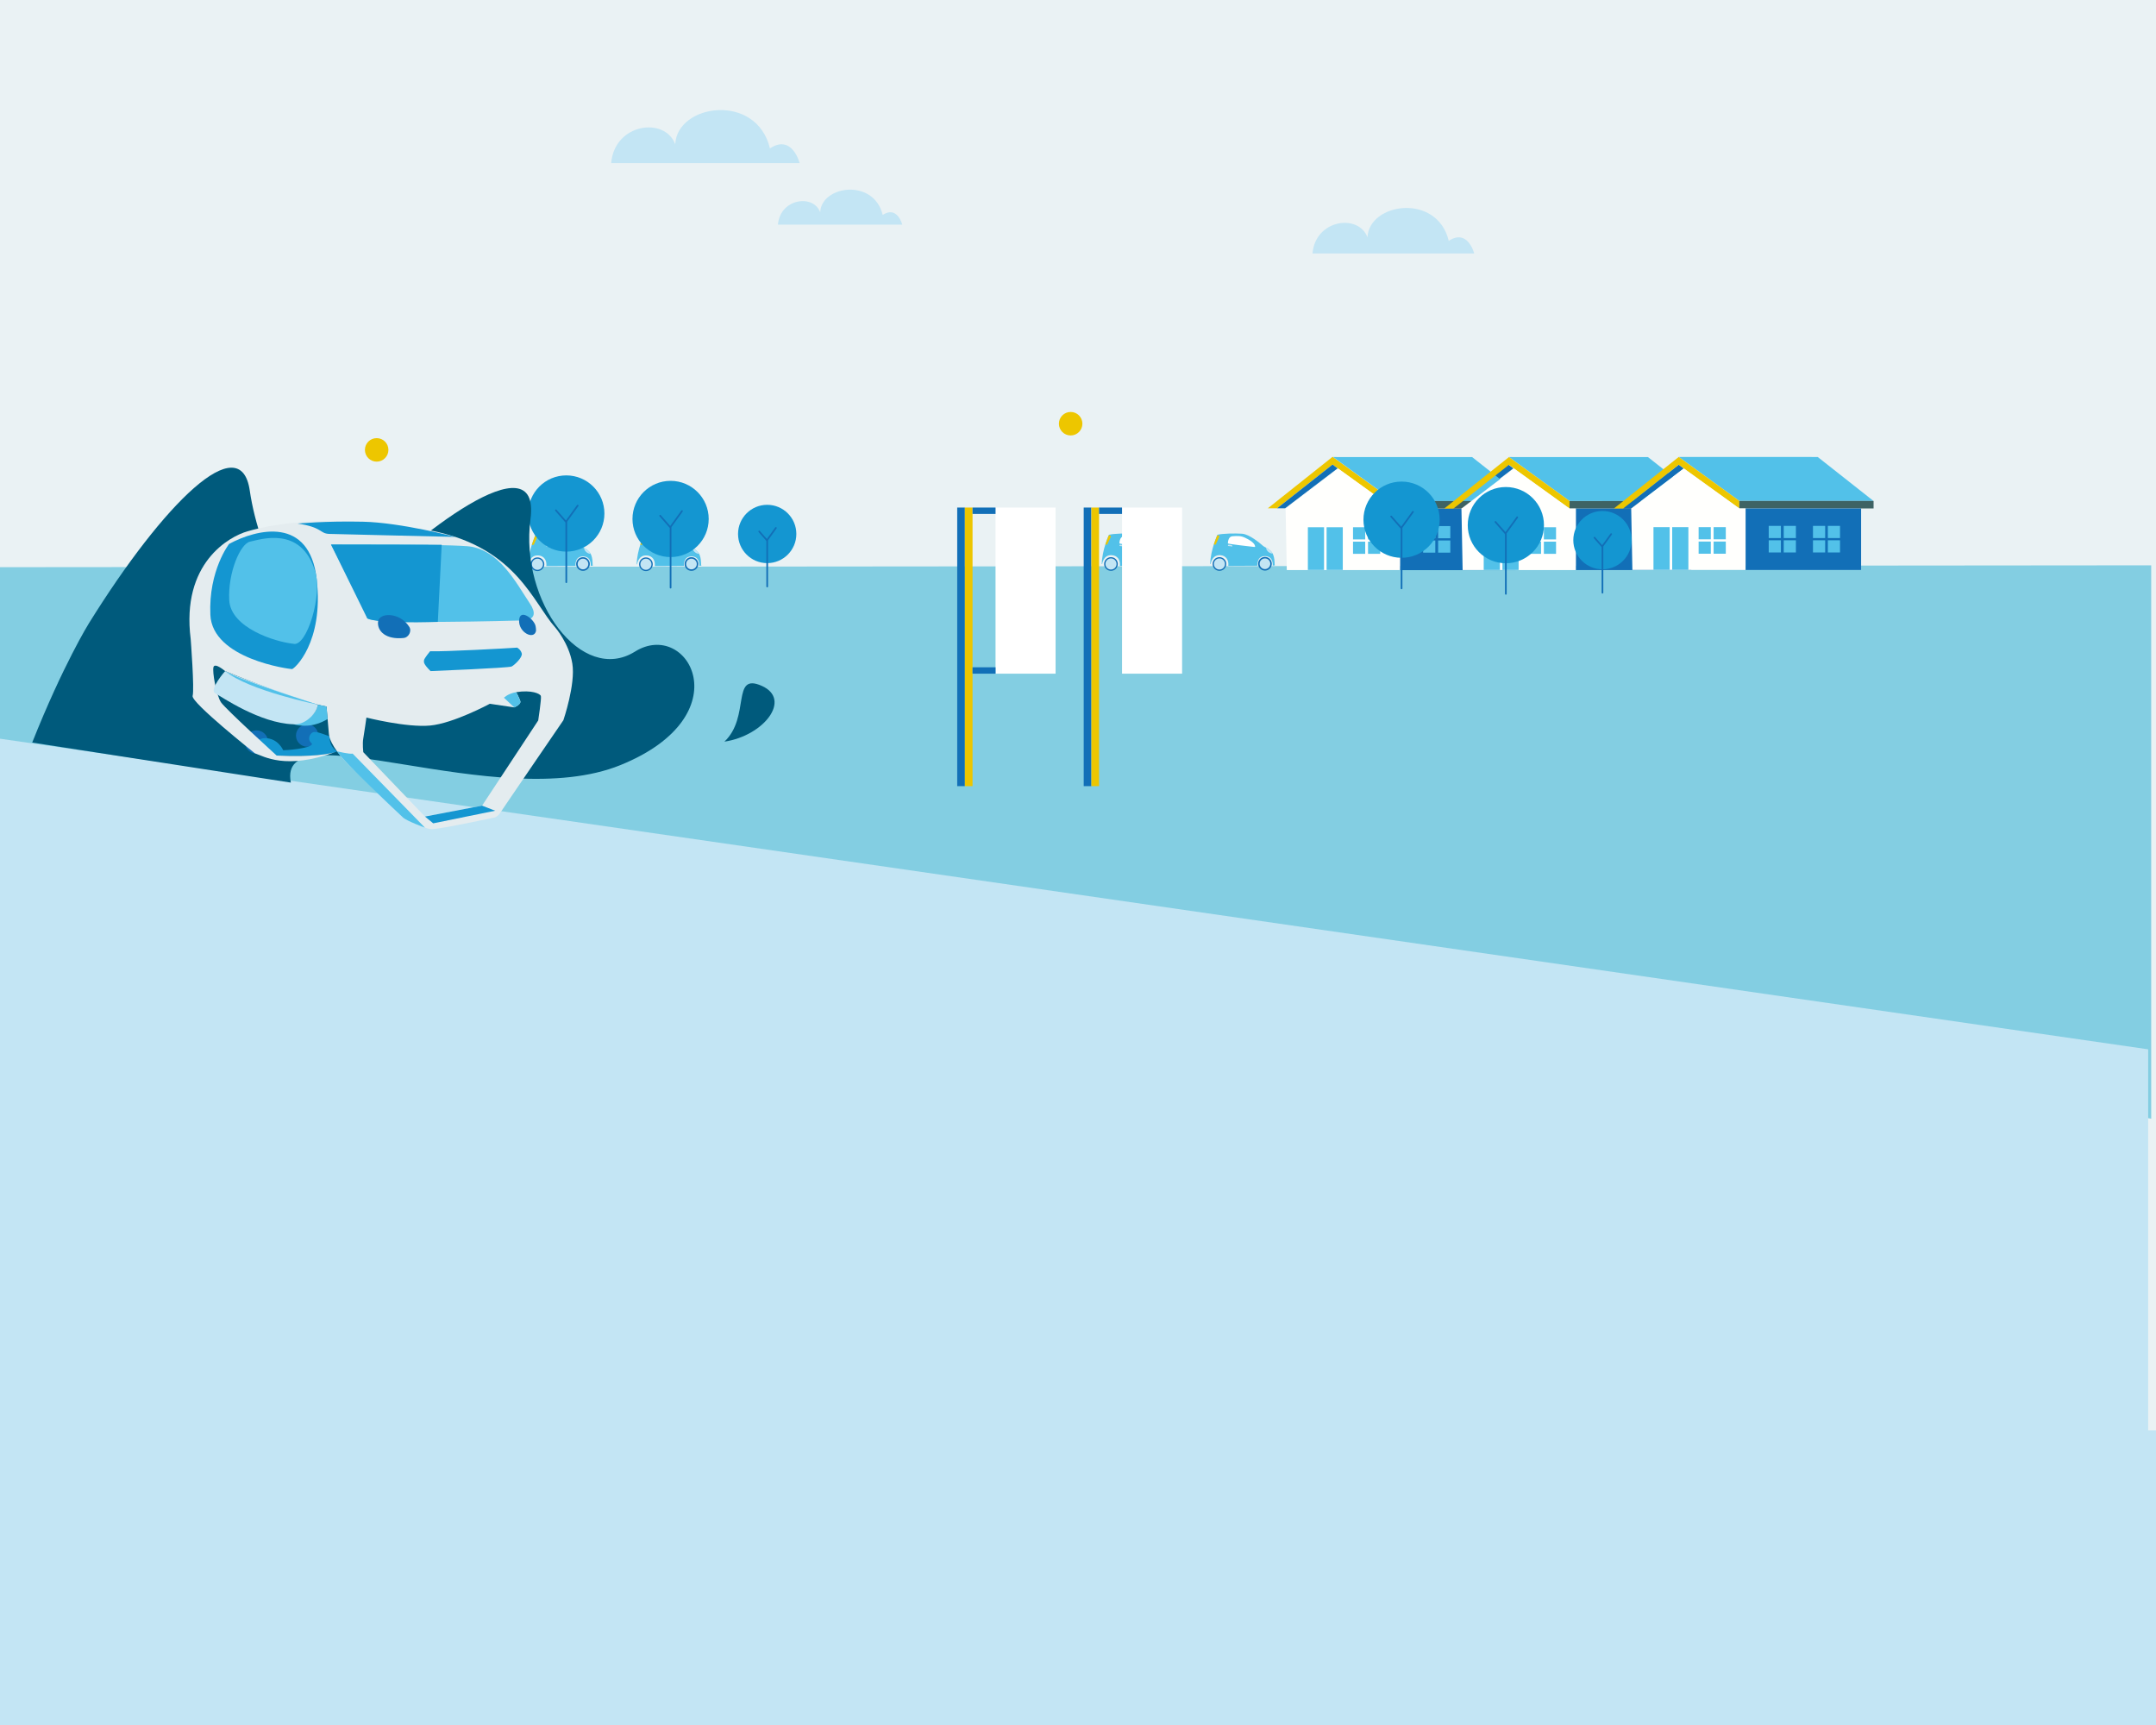 <svg id="scene4" width="100%" height="100%" viewBox="0 0 1280 1024" version="1.1" xmlns="http://www.w3.org/2000/svg" xmlns:xlink="http://www.w3.org/1999/xlink" xml:space="preserve" xmlns:serif="http://www.serif.com/" style="fill-rule:evenodd;clip-rule:evenodd;stroke-linecap:round;stroke-linejoin:round;stroke-miterlimit:10;">
  <rect x="0" y="0" width="1280" height="1024" fill="#333333" stroke="none"/>
  <g transform="matrix(1,0,0,1,0,-52.442)">
      <g class="bg">
          <rect class="bg1" serif:class="bg" x="0" y="52.442" width="1280" height="971.558" style="fill:rgb(234,242,244);"/>
      </g>
  </g>
  <g transform="matrix(0,1,1,0,800.298,-140.159)">
      <g class="ground">
          <path class="ground1" serif:class="ground" d="M476.859,-803.141L596.768,-803.141L804.252,476.859L475.748,476.859L476.859,-803.141Z" style="fill:rgb(131,206,226);fill-rule:nonzero;"/>
      </g>
  </g>
  <g class="clouds" transform="matrix(1,0,0,1,32.225,-80.626)">
      <g class="cloud3 cloud" transform="matrix(0.795,0,0,0.795,746.998,194.992)">
          <path d="M0,45.402L120.765,45.402C120.765,45.402 115.976,26.577 101.76,35.989C93.081,0 42.177,7.464 41.052,33.354C34.391,15.503 2.151,19.933 0,45.402" style="fill:rgb(195,229,244);fill-rule:nonzero;"/>
      </g>
      <g class="cloud2 cloud" transform="matrix(0.795,0,0,0.795,429.628,186.228)">
          <path d="M0,34.905L92.845,34.905C92.845,34.905 89.164,20.432 78.234,27.669C71.562,0 32.426,5.738 31.561,25.642C26.44,11.919 1.655,15.324 0,34.905" style="fill:rgb(195,229,244);fill-rule:nonzero;"/>
      </g>
      <g class="cloud1 cloud" transform="matrix(0.795,0,0,0.795,330.625,135.371)">
          <path d="M0,52.906L140.726,52.906C140.726,52.906 135.146,30.969 118.58,41.938C108.466,0 49.148,8.697 47.837,38.866C40.075,18.065 2.508,23.227 0,52.906" style="fill:rgb(195,229,244);fill-rule:nonzero;"/>
      </g>
  </g>

  <g class="cars" transform="matrix(0.795,0,0,0.795,125.979,-22.001)">
      <g class="car1 car" transform="matrix(0.435,-0.043,0.043,0.435,506.617,248.616)">
          <g>
              <path d="M331.177,442.754C331.177,442.754 316.661,467.381 313.945,491.391L314.643,491.457C314.643,491.457 317.893,475.642 332.501,477.943C342.297,479.486 346.445,487.858 344.373,497.448L394.109,502.104C394.109,502.104 393.561,485.38 408.824,487.044C423.346,489.108 419.869,504.515 419.869,504.515L423.637,504.398C423.637,504.398 423.669,503.227 423.324,502.725C423.324,502.725 425.516,487.667 419.856,480.406C414.196,473.145 409.921,472.823 405.946,468.46C401.971,464.095 385.246,447.11 373.221,445.124C361.197,443.138 340.536,441.439 331.177,442.754" style="fill:rgb(82,193,233);fill-rule:nonzero;"/>
              <path d="M317.987,491.691C318.589,485.263 324.287,480.54 330.715,481.142C337.143,481.744 341.866,487.442 341.264,493.87C340.663,500.298 334.964,505.021 328.536,504.42C322.108,503.817 317.385,498.119 317.987,491.691" style="fill:rgb(18,111,183);fill-rule:nonzero;"/>
              <path d="M395.423,498.94C396.025,492.512 401.723,487.789 408.151,488.391C414.579,488.992 419.302,494.69 418.7,501.119C418.099,507.546 412.4,512.27 405.972,511.668C399.545,511.066 394.821,505.368 395.423,498.94" style="fill:rgb(18,111,183);fill-rule:nonzero;"/>
              <path d="M320.159,491.895C320.648,486.667 325.283,482.825 330.511,483.315C335.739,483.804 339.581,488.438 339.091,493.667C338.602,498.895 333.967,502.736 328.739,502.246C323.511,501.758 319.67,497.123 320.159,491.895" style="fill:rgb(195,229,244);fill-rule:nonzero;"/>
              <path d="M397.983,499.179C398.452,494.165 402.897,490.481 407.911,490.95C412.924,491.42 416.608,495.865 416.139,500.879C415.67,505.892 411.225,509.576 406.212,509.107C401.198,508.638 397.514,504.193 397.983,499.179" style="fill:rgb(195,229,244);fill-rule:nonzero;"/>
              <path d="M323.255,458.824L326.514,459.129L333.968,446.381C334.764,444.576 332.695,443.914 330.605,443.758C330.605,443.758 324.795,455.098 323.255,458.824" style="fill:rgb(237,198,0);fill-rule:nonzero;"/>
              <path d="M347.481,459.23C347.481,459.23 348.323,447.725 356.218,447.837C364.112,447.95 370.434,448.15 377.4,452.325C384.367,456.499 393.193,462.802 393.231,468.834C393.236,469.618 393.348,470.098 390.055,469.32C386.762,468.542 348.528,460.58 347.481,459.23" style="fill:white;fill-rule:nonzero;"/>
              <path d="M411.539,472.86C411.403,477.893 416.334,483.529 421.857,484.003C419.701,477.887 411.539,472.86 411.539,472.86" style="fill:rgb(195,229,244);fill-rule:nonzero;"/>
              <path d="M347.081,463.497C347.333,461.643 347.828,461.375 349.514,461.768C351.199,462.161 355.84,462.751 354.514,465.21L347.081,463.497Z" style="fill:rgb(195,229,244);fill-rule:nonzero;"/>
          </g>
      </g>
      <g class="car2 car" serif:class="car" transform="matrix(0.435,-0.043,0.043,0.435,587.617,248.616)">
          <g>
              <path d="M331.177,442.754C331.177,442.754 316.661,467.381 313.945,491.391L314.643,491.457C314.643,491.457 317.893,475.642 332.501,477.943C342.297,479.486 346.445,487.858 344.373,497.448L394.109,502.104C394.109,502.104 393.561,485.38 408.824,487.044C423.346,489.108 419.869,504.515 419.869,504.515L423.637,504.398C423.637,504.398 423.669,503.227 423.324,502.725C423.324,502.725 425.516,487.667 419.856,480.406C414.196,473.145 409.921,472.823 405.946,468.46C401.971,464.095 385.246,447.11 373.221,445.124C361.197,443.138 340.536,441.439 331.177,442.754" style="fill:rgb(82,193,233);fill-rule:nonzero;"/>
              <path d="M317.987,491.691C318.589,485.263 324.287,480.54 330.715,481.142C337.143,481.744 341.866,487.442 341.264,493.87C340.663,500.298 334.964,505.021 328.536,504.42C322.108,503.817 317.385,498.119 317.987,491.691" style="fill:rgb(18,111,183);fill-rule:nonzero;"/>
              <path d="M395.423,498.94C396.025,492.512 401.723,487.789 408.151,488.391C414.579,488.992 419.302,494.69 418.7,501.119C418.099,507.546 412.4,512.27 405.972,511.668C399.545,511.066 394.821,505.368 395.423,498.94" style="fill:rgb(18,111,183);fill-rule:nonzero;"/>
              <path d="M320.159,491.895C320.648,486.667 325.283,482.825 330.511,483.315C335.739,483.804 339.581,488.438 339.091,493.667C338.602,498.895 333.967,502.736 328.739,502.246C323.511,501.758 319.67,497.123 320.159,491.895" style="fill:rgb(195,229,244);fill-rule:nonzero;"/>
              <path d="M397.983,499.179C398.452,494.165 402.897,490.481 407.911,490.95C412.924,491.42 416.608,495.865 416.139,500.879C415.67,505.892 411.225,509.576 406.212,509.107C401.198,508.638 397.514,504.193 397.983,499.179" style="fill:rgb(195,229,244);fill-rule:nonzero;"/>
              <path d="M323.255,458.824L326.514,459.129L333.968,446.381C334.764,444.576 332.695,443.914 330.605,443.758C330.605,443.758 324.795,455.098 323.255,458.824" style="fill:rgb(237,198,0);fill-rule:nonzero;"/>
              <path d="M347.481,459.23C347.481,459.23 348.323,447.725 356.218,447.837C364.112,447.95 370.434,448.15 377.4,452.325C384.367,456.499 393.193,462.802 393.231,468.834C393.236,469.618 393.348,470.098 390.055,469.32C386.762,468.542 348.528,460.58 347.481,459.23" style="fill:white;fill-rule:nonzero;"/>
              <path d="M411.539,472.86C411.403,477.893 416.334,483.529 421.857,484.003C419.701,477.887 411.539,472.86 411.539,472.86" style="fill:rgb(195,229,244);fill-rule:nonzero;"/>
              <path d="M347.081,463.497C347.333,461.643 347.828,461.375 349.514,461.768C351.199,462.161 355.84,462.751 354.514,465.21L347.081,463.497Z" style="fill:rgb(195,229,244);fill-rule:nonzero;"/>
          </g>
      </g>
      <g class="car3 car" serif:class="car" transform="matrix(0.435,-0.043,0.043,0.435,78.324,248.809)">
          <g>
              <path d="M331.177,442.754C331.177,442.754 316.661,467.381 313.945,491.391L314.643,491.457C314.643,491.457 317.893,475.642 332.501,477.943C342.297,479.486 346.445,487.858 344.373,497.448L394.109,502.104C394.109,502.104 393.561,485.38 408.824,487.044C423.346,489.108 419.869,504.515 419.869,504.515L423.637,504.398C423.637,504.398 423.669,503.227 423.324,502.725C423.324,502.725 425.516,487.667 419.856,480.406C414.196,473.145 409.921,472.823 405.946,468.46C401.971,464.095 385.246,447.11 373.221,445.124C361.197,443.138 340.536,441.439 331.177,442.754" style="fill:rgb(82,193,233);fill-rule:nonzero;"/>
              <path d="M317.987,491.691C318.589,485.263 324.287,480.54 330.715,481.142C337.143,481.744 341.866,487.442 341.264,493.87C340.663,500.298 334.964,505.021 328.536,504.42C322.108,503.817 317.385,498.119 317.987,491.691" style="fill:rgb(18,111,183);fill-rule:nonzero;"/>
              <path d="M395.423,498.94C396.025,492.512 401.723,487.789 408.151,488.391C414.579,488.992 419.302,494.69 418.7,501.119C418.099,507.546 412.4,512.27 405.972,511.668C399.545,511.066 394.821,505.368 395.423,498.94" style="fill:rgb(18,111,183);fill-rule:nonzero;"/>
              <path d="M320.159,491.895C320.648,486.667 325.283,482.825 330.511,483.315C335.739,483.804 339.581,488.438 339.091,493.667C338.602,498.895 333.967,502.736 328.739,502.246C323.511,501.758 319.67,497.123 320.159,491.895" style="fill:rgb(195,229,244);fill-rule:nonzero;"/>
              <path d="M397.983,499.179C398.452,494.165 402.897,490.481 407.911,490.95C412.924,491.42 416.608,495.865 416.139,500.879C415.67,505.892 411.225,509.576 406.212,509.107C401.198,508.638 397.514,504.193 397.983,499.179" style="fill:rgb(195,229,244);fill-rule:nonzero;"/>
              <path d="M323.255,458.824L326.514,459.129L333.968,446.381C334.764,444.576 332.695,443.914 330.605,443.758C330.605,443.758 324.795,455.098 323.255,458.824" style="fill:rgb(237,198,0);fill-rule:nonzero;"/>
              <path d="M347.481,459.23C347.481,459.23 348.323,447.725 356.218,447.837C364.112,447.95 370.434,448.15 377.4,452.325C384.367,456.499 393.193,462.802 393.231,468.834C393.236,469.618 393.348,470.098 390.055,469.32C386.762,468.542 348.528,460.58 347.481,459.23" style="fill:white;fill-rule:nonzero;"/>
              <path d="M411.539,472.86C411.403,477.893 416.334,483.529 421.857,484.003C419.701,477.887 411.539,472.86 411.539,472.86" style="fill:rgb(195,229,244);fill-rule:nonzero;"/>
              <path d="M347.081,463.497C347.333,461.643 347.828,461.375 349.514,461.768C351.199,462.161 355.84,462.751 354.514,465.21L347.081,463.497Z" style="fill:rgb(195,229,244);fill-rule:nonzero;"/>
          </g>
      </g>
      <g class="car4 car" serif:class="car" transform="matrix(0.435,-0.043,0.043,0.435,159.324,248.809)">
          <g>
              <path d="M331.177,442.754C331.177,442.754 316.661,467.381 313.945,491.391L314.643,491.457C314.643,491.457 317.893,475.642 332.501,477.943C342.297,479.486 346.445,487.858 344.373,497.448L394.109,502.104C394.109,502.104 393.561,485.38 408.824,487.044C423.346,489.108 419.869,504.515 419.869,504.515L423.637,504.398C423.637,504.398 423.669,503.227 423.324,502.725C423.324,502.725 425.516,487.667 419.856,480.406C414.196,473.145 409.921,472.823 405.946,468.46C401.971,464.095 385.246,447.11 373.221,445.124C361.197,443.138 340.536,441.439 331.177,442.754" style="fill:rgb(82,193,233);fill-rule:nonzero;"/>
              <path d="M317.987,491.691C318.589,485.263 324.287,480.54 330.715,481.142C337.143,481.744 341.866,487.442 341.264,493.87C340.663,500.298 334.964,505.021 328.536,504.42C322.108,503.817 317.385,498.119 317.987,491.691" style="fill:rgb(18,111,183);fill-rule:nonzero;"/>
              <path d="M395.423,498.94C396.025,492.512 401.723,487.789 408.151,488.391C414.579,488.992 419.302,494.69 418.7,501.119C418.099,507.546 412.4,512.27 405.972,511.668C399.545,511.066 394.821,505.368 395.423,498.94" style="fill:rgb(18,111,183);fill-rule:nonzero;"/>
              <path d="M320.159,491.895C320.648,486.667 325.283,482.825 330.511,483.315C335.739,483.804 339.581,488.438 339.091,493.667C338.602,498.895 333.967,502.736 328.739,502.246C323.511,501.758 319.67,497.123 320.159,491.895" style="fill:rgb(195,229,244);fill-rule:nonzero;"/>
              <path d="M397.983,499.179C398.452,494.165 402.897,490.481 407.911,490.95C412.924,491.42 416.608,495.865 416.139,500.879C415.67,505.892 411.225,509.576 406.212,509.107C401.198,508.638 397.514,504.193 397.983,499.179" style="fill:rgb(195,229,244);fill-rule:nonzero;"/>
              <path d="M323.255,458.824L326.514,459.129L333.968,446.381C334.764,444.576 332.695,443.914 330.605,443.758C330.605,443.758 324.795,455.098 323.255,458.824" style="fill:rgb(237,198,0);fill-rule:nonzero;"/>
              <path d="M347.481,459.23C347.481,459.23 348.323,447.725 356.218,447.837C364.112,447.95 370.434,448.15 377.4,452.325C384.367,456.499 393.193,462.802 393.231,468.834C393.236,469.618 393.348,470.098 390.055,469.32C386.762,468.542 348.528,460.58 347.481,459.23" style="fill:white;fill-rule:nonzero;"/>
              <path d="M411.539,472.86C411.403,477.893 416.334,483.529 421.857,484.003C419.701,477.887 411.539,472.86 411.539,472.86" style="fill:rgb(195,229,244);fill-rule:nonzero;"/>
              <path d="M347.081,463.497C347.333,461.643 347.828,461.375 349.514,461.768C351.199,462.161 355.84,462.751 354.514,465.21L347.081,463.497Z" style="fill:rgb(195,229,244);fill-rule:nonzero;"/>
          </g>
      </g>
  </g>
  <g class="Calque-2" serif:class="Calque 2">
      <g transform="matrix(0.795,0,0,0.795,791.156,301.735)">
          <path d="M0,-38.448L-48.356,0L-41.48,0L0,-32.681L45.251,0L45.251,-5.619L0,-38.448Z" style="fill:rgb(237,198,0);fill-rule:nonzero;"/>
      </g>
      <g transform="matrix(-0.632,0.481,0.481,0.632,768.36,308.174)">
          <path d="M-48.797,-10.568L0.51,-10.568L5.277,-14.193L-47.523,-15.096L-48.797,-10.568Z" style="fill:rgb(18,111,183);fill-rule:nonzero;"/>
      </g>
      <g transform="matrix(0.795,0,0,0.795,125.979,-140.737)">
          <rect x="887.002" y="556.829" width="86.287" height="45.922" style="fill:rgb(18,111,183);"/>
      </g>
      <g transform="matrix(0.795,0,0,0.795,125.979,-149.319)">
          <rect x="915.505" y="580.643" width="9.095" height="9.094" style="fill:rgb(82,193,233);"/>
      </g>
      <g transform="matrix(0.795,0,0,0.795,125.979,-132.221)">
          <rect x="915.505" y="569.884" width="9.095" height="9.095" style="fill:rgb(82,193,233);"/>
      </g>
      <g transform="matrix(0.795,0,0,0.795,125.979,-149.319)">
          <rect x="904.304" y="580.643" width="9.094" height="9.094" style="fill:rgb(82,193,233);"/>
      </g>
      <g transform="matrix(0.795,0,0,0.795,125.979,-132.221)">
          <rect x="904.304" y="569.884" width="9.094" height="9.095" style="fill:rgb(82,193,233);"/>
      </g>
      <g transform="matrix(-0.632,0.481,0.481,0.632,872.708,308.174)">
          <path d="M-48.797,-10.568L0.51,-10.568L5.277,-14.193L-47.523,-15.096L-48.797,-10.568Z" style="fill:rgb(18,111,183);fill-rule:nonzero;"/>
      </g>
      <path d="M-6.112,897.22L-6.112,849.092L-4.637,849.092L-4.637,437.843L1275.36,622.903L1275.36,849.092L1298.61,849.092L1298.61,919.612L1284.91,919.612L1284.91,1038.16L-26.224,1038.16L-26.224,897.22L-6.112,897.22Z" style="fill:rgb(195,229,244);"/>
  </g>
  <g class="houses" transform="matrix(0.795,0,0,0.795,125.979,-33.001)">
      <g class="house1">
          <g transform="matrix(-0.785,-0.619,-0.619,0.785,862.86,341.294)">
              <path d="M-140.064,-15.721L-87.019,-15.721L-5.449,48.55L-61.311,46.331L-140.064,-15.721Z" style="fill:rgb(82,193,233);fill-rule:nonzero;"/>
          </g>
          <g transform="matrix(-1,-0,0,1,1864.95,-187.119)">
              <rect x="882.343" y="602.75" width="100.262" height="5.619" style="fill:rgb(62,99,100);"/>
          </g>
          <g transform="matrix(1,0,0,1,840.848,467.172)">
              <path d="M0,-75.771L41.496,-45.922L46.154,-45.922L46.154,0L-38.358,0L-39.246,-45.922L0,-75.771Z" style="fill:rgb(255,255,253);fill-rule:nonzero;"/>
          </g>
          <g transform="matrix(1,0,0,1,0,-144.495)">
              <rect x="863.156" y="579.7" width="9.095" height="9.095" style="fill:rgb(82,193,233);"/>
          </g>
          <g transform="matrix(1,0,0,1,0,-122.977)">
              <rect x="863.156" y="568.941" width="9.095" height="9.095" style="fill:rgb(82,193,233);"/>
          </g>
          <g transform="matrix(1,0,0,1,0,-144.495)">
              <rect x="851.954" y="579.7" width="9.095" height="9.095" style="fill:rgb(82,193,233);"/>
          </g>
          <g transform="matrix(1,0,0,1,0,-122.977)">
              <rect x="851.954" y="568.941" width="9.095" height="9.095" style="fill:rgb(82,193,233);"/>
          </g>
          <g transform="matrix(1,0,0,1,0,-121.702)">
              <rect x="832.213" y="556.908" width="12.089" height="31.886" style="fill:rgb(82,193,233);"/>
          </g>
          <g transform="matrix(1,0,0,1,0,-121.702)">
              <rect x="818.23" y="556.908" width="12.089" height="31.886" style="fill:rgb(82,193,233);"/>
          </g>
      </g>
      <g class="house2">
          <g transform="matrix(1,0,0,1,0,-146.38)">
              <rect x="948.445" y="580.643" width="9.095" height="9.094" style="fill:rgb(103,192,185);"/>
          </g>
          <g transform="matrix(1,0,0,1,0,-146.38)">
              <rect x="937.354" y="580.643" width="9.095" height="9.094" style="fill:rgb(103,192,185);"/>
          </g>
          <g transform="matrix(1,0,0,1,0,-124.863)">
              <rect x="948.445" y="569.884" width="9.095" height="9.095" style="fill:rgb(103,192,185);"/>
          </g>
          <g transform="matrix(1,0,0,1,0,-124.863)">
              <rect x="937.354" y="569.884" width="9.095" height="9.095" style="fill:rgb(103,192,185);"/>
          </g>
          <g transform="matrix(-0.785,-0.619,-0.619,0.785,994.176,341.294)">
              <path d="M-140.064,-15.721L-87.019,-15.721L-5.449,48.55L-61.311,46.331L-140.064,-15.721Z" style="fill:rgb(82,193,233);fill-rule:nonzero;"/>
          </g>
          <g transform="matrix(1,0,0,1,968.409,421.249)">
              <path d="M0,-38.448L-48.356,0L-41.48,0L0,-32.681L45.251,0L45.251,-5.619L0,-38.448Z" style="fill:rgb(237,198,0);fill-rule:nonzero;"/>
          </g>
          <g transform="matrix(-1,-0,0,1,2127.58,-187.119)">
              <rect x="1013.66" y="602.75" width="100.262" height="5.619" style="fill:rgb(62,99,100);"/>
          </g>
          <g transform="matrix(1,0,0,1,0,-135.58)">
              <rect x="1018.32" y="556.829" width="86.288" height="45.922" style="fill:rgb(18,111,183);"/>
          </g>
          <g transform="matrix(1,0,0,1,0,-146.38)">
              <rect x="1079.76" y="580.643" width="9.095" height="9.094" style="fill:rgb(103,192,185);"/>
          </g>
          <g transform="matrix(1,0,0,1,0,-146.38)">
              <rect x="1068.67" y="580.643" width="9.094" height="9.094" style="fill:rgb(103,192,185);"/>
          </g>
          <g transform="matrix(1,0,0,1,0,-124.863)">
              <rect x="1079.76" y="569.884" width="9.095" height="9.095" style="fill:rgb(103,192,185);"/>
          </g>
          <g transform="matrix(1,0,0,1,0,-124.863)">
              <rect x="1068.67" y="569.884" width="9.094" height="9.095" style="fill:rgb(103,192,185);"/>
          </g>
          <g transform="matrix(1,0,0,1,0,-146.38)">
              <rect x="1046.82" y="580.643" width="9.095" height="9.094" style="fill:rgb(82,193,233);"/>
          </g>
          <g transform="matrix(1,0,0,1,0,-124.863)">
              <rect x="1046.82" y="569.884" width="9.095" height="9.095" style="fill:rgb(82,193,233);"/>
          </g>
          <g transform="matrix(1,0,0,1,972.164,467.172)">
              <path d="M0,-75.771L41.496,-45.922L46.153,-45.922L46.153,0L-38.358,0L-39.246,-45.922L0,-75.771Z" style="fill:rgb(255,255,253);fill-rule:nonzero;"/>
          </g>
          <g transform="matrix(1,0,0,1,0,-146.38)">
              <rect x="1035.62" y="580.643" width="9.094" height="9.094" style="fill:rgb(82,193,233);"/>
          </g>
          <g transform="matrix(1,0,0,1,0,-124.863)">
              <rect x="1035.62" y="569.884" width="9.094" height="9.095" style="fill:rgb(82,193,233);"/>
          </g>
          <g transform="matrix(1,0,0,1,0,-144.495)">
              <rect x="994.473" y="579.7" width="9.095" height="9.095" style="fill:rgb(82,193,233);"/>
          </g>
          <g transform="matrix(1,0,0,1,0,-122.977)">
              <rect x="994.473" y="568.941" width="9.095" height="9.095" style="fill:rgb(82,193,233);"/>
          </g>
          <g transform="matrix(1,0,0,1,0,-144.495)">
              <rect x="983.271" y="579.7" width="9.095" height="9.095" style="fill:rgb(82,193,233);"/>
          </g>
          <g transform="matrix(1,0,0,1,0,-122.977)">
              <rect x="983.271" y="568.941" width="9.095" height="9.095" style="fill:rgb(82,193,233);"/>
          </g>
          <g transform="matrix(1,0,0,1,0,-121.702)">
              <rect x="963.529" y="556.908" width="12.089" height="31.886" style="fill:rgb(82,193,233);"/>
          </g>
          <g transform="matrix(1,0,0,1,0,-121.702)">
              <rect x="949.546" y="556.908" width="12.09" height="31.886" style="fill:rgb(82,193,233);"/>
          </g>
          <g transform="matrix(-0.796,0.605,0.605,0.796,1066.49,429.273)">
              <path d="M-48.796,-10.568L0.511,-10.568L5.277,-14.193L-47.522,-15.096L-48.796,-10.568Z" style="fill:rgb(18,111,183);fill-rule:nonzero;"/>
          </g>
      </g>
      <g class="house3">
          <g transform="matrix(-0.785,-0.619,-0.619,0.785,1120.94,341.215)">
              <path d="M-140.064,-15.721L-87.019,-15.721L-5.449,48.55L-61.311,46.331L-140.064,-15.721Z" style="fill:rgb(82,193,233);fill-rule:nonzero;"/>
          </g>
          <g transform="matrix(1,0,0,1,1095.18,421.17)">
              <path d="M0,-38.448L-48.356,0L-41.479,0L0,-32.681L45.251,0L45.251,-5.619L0,-38.448Z" style="fill:rgb(237,198,0);fill-rule:nonzero;"/>
          </g>
          <g transform="matrix(-1,-0,0,1,2381.12,-187.279)">
              <rect x="1140.43" y="602.83" width="100.262" height="5.619" style="fill:rgb(62,99,100);"/>
          </g>
          <g transform="matrix(1,0,0,1,0,-135.737)">
              <rect x="1145.09" y="556.908" width="86.287" height="45.921" style="fill:rgb(18,111,183);"/>
          </g>
          <g transform="matrix(1,0,0,1,0,-146.539)">
              <rect x="1206.53" y="580.722" width="9.095" height="9.095" style="fill:rgb(82,193,233);"/>
          </g>
          <g transform="matrix(1,0,0,1,0,-146.539)">
              <rect x="1195.44" y="580.722" width="9.095" height="9.095" style="fill:rgb(82,193,233);"/>
          </g>
          <g transform="matrix(1,0,0,1,0,-125.021)">
              <rect x="1206.53" y="569.963" width="9.095" height="9.095" style="fill:rgb(82,193,233);"/>
          </g>
          <g transform="matrix(1,0,0,1,0,-125.021)">
              <rect x="1195.44" y="569.963" width="9.095" height="9.095" style="fill:rgb(82,193,233);"/>
          </g>
          <g transform="matrix(1,0,0,1,0,-146.539)">
              <rect x="1173.59" y="580.722" width="9.094" height="9.095" style="fill:rgb(82,193,233);"/>
          </g>
          <g transform="matrix(1,0,0,1,0,-125.021)">
              <rect x="1173.59" y="569.963" width="9.094" height="9.095" style="fill:rgb(82,193,233);"/>
          </g>
          <g transform="matrix(1,0,0,1,1098.93,467.092)">
              <path d="M0,-75.77L41.496,-45.921L46.154,-45.921L46.154,0L-38.358,0L-39.246,-45.921L0,-75.77Z" style="fill:rgb(255,255,253);fill-rule:nonzero;"/>
          </g>
          <g transform="matrix(1,0,0,1,0,-146.539)">
              <rect x="1162.39" y="580.722" width="9.095" height="9.095" style="fill:rgb(82,193,233);"/>
          </g>
          <g transform="matrix(1,0,0,1,0,-125.021)">
              <rect x="1162.39" y="569.963" width="9.095" height="9.095" style="fill:rgb(82,193,233);"/>
          </g>
          <g transform="matrix(1,0,0,1,0,-144.653)">
              <rect x="1121.24" y="579.779" width="9.095" height="9.095" style="fill:rgb(82,193,233);"/>
          </g>
          <g transform="matrix(1,0,0,1,0,-123.136)">
              <rect x="1121.24" y="569.021" width="9.095" height="9.094" style="fill:rgb(82,193,233);"/>
          </g>
          <g transform="matrix(1,0,0,1,0,-144.653)">
              <rect x="1110.04" y="579.779" width="9.094" height="9.095" style="fill:rgb(82,193,233);"/>
          </g>
          <g transform="matrix(1,0,0,1,0,-123.136)">
              <rect x="1110.04" y="569.021" width="9.094" height="9.094" style="fill:rgb(82,193,233);"/>
          </g>
          <g transform="matrix(1,0,0,1,0,-121.86)">
              <rect x="1090.3" y="556.987" width="12.089" height="31.886" style="fill:rgb(82,193,233);"/>
          </g>
          <g transform="matrix(1,0,0,1,0,-121.86)">
              <rect x="1076.32" y="556.987" width="12.089" height="31.886" style="fill:rgb(82,193,233);"/>
          </g>
      </g>
  </g>

  <g class="trees" transform="matrix(0.795,0,0,0.795,66.024,-33.922)">
      <g class="treesRight" transform="matrix(1,0,0,1,53.949,2.072)">
          <g>
              <g transform="matrix(1,0,0,1,959.087,432.718)">
                  <path d="M0,0C0,-15.718 12.742,-28.46 28.46,-28.46C44.179,-28.46 56.921,-15.718 56.921,0C56.921,15.718 44.179,28.46 28.46,28.46C12.742,28.46 0,15.718 0,0" style="fill:rgb(20,150,209);fill-rule:nonzero;"/>
              </g>
              <g transform="matrix(1,0,0,1,987.547,430.304)">
                  <path d="M0,53.703L0,8.873L-7.788,0" style="fill:none;stroke:rgb(18,111,183);stroke-width:1.26px;"/>
              </g>
              <g transform="matrix(0.586,-0.81,-0.81,-0.586,994.076,439.61)">
                  <path d="M-3.007,5.883L11.511,5.883" style="fill:none;stroke:rgb(18,111,183);stroke-width:1.26px;"/>
              </g>
          </g>
          <g>
              <g transform="matrix(1,0,0,1,1037.92,443.925)">
                  <path d="M0,0.001C0,-12.022 9.747,-21.77 21.771,-21.77C33.793,-21.77 43.54,-12.022 43.54,0.001C43.54,12.024 33.793,21.771 21.771,21.771C9.747,21.771 0,12.024 0,0.001" style="fill:rgb(20,150,209);fill-rule:nonzero;"/>
              </g>
              <g transform="matrix(1,0,0,1,1059.69,442.079)">
                  <path d="M0,41.079L0,6.787L-5.958,0" style="fill:none;stroke:rgb(18,111,183);stroke-width:1.26px;"/>
              </g>
              <g transform="matrix(0.586,-0.811,-0.811,-0.586,1064.68,449.197)">
                  <path d="M-2.3,4.5L8.804,4.5" style="fill:none;stroke:rgb(18,111,183);stroke-width:1.26px;"/>
              </g>
          </g>
          <g>
              <g transform="matrix(1,0,0,1,881.204,428.646)">
                  <path d="M0,0C0,-15.718 12.742,-28.46 28.46,-28.46C44.179,-28.46 56.921,-15.718 56.921,0C56.921,15.718 44.179,28.46 28.46,28.46C12.742,28.46 0,15.718 0,0" style="fill:rgb(20,150,209);fill-rule:nonzero;"/>
              </g>
              <g transform="matrix(1,0,0,1,909.664,426.232)">
                  <path d="M0,53.703L0,8.874L-7.788,0" style="fill:none;stroke:rgb(18,111,183);stroke-width:1.26px;"/>
              </g>
              <g transform="matrix(0.586,-0.81,-0.81,-0.586,916.194,435.538)">
                  <path d="M-3.007,5.884L11.511,5.884" style="fill:none;stroke:rgb(18,111,183);stroke-width:1.26px;"/>
              </g>
          </g>
      </g>
      <g class="treesLeft" transform="matrix(1,0,0,1,-569.813,-2.544)">
          <g>
              <g transform="matrix(1,0,0,1,959.087,432.718)">
                  <path d="M0,0C0,-15.718 12.742,-28.46 28.46,-28.46C44.179,-28.46 56.921,-15.718 56.921,0C56.921,15.718 44.179,28.46 28.46,28.46C12.742,28.46 0,15.718 0,0" style="fill:rgb(20,150,209);fill-rule:nonzero;"/>
              </g>
              <g transform="matrix(1,0,0,1,987.547,430.304)">
                  <path d="M0,53.703L0,8.873L-7.788,0" style="fill:none;stroke:rgb(18,111,183);stroke-width:1.26px;"/>
              </g>
              <g transform="matrix(0.586,-0.81,-0.81,-0.586,994.076,439.61)">
                  <path d="M-3.007,5.883L11.511,5.883" style="fill:none;stroke:rgb(18,111,183);stroke-width:1.26px;"/>
              </g>
          </g>
          <g>
              <g transform="matrix(1,0,0,1,1037.92,443.925)">
                  <path d="M0,0.001C0,-12.022 9.747,-21.77 21.771,-21.77C33.793,-21.77 43.54,-12.022 43.54,0.001C43.54,12.024 33.793,21.771 21.771,21.771C9.747,21.771 0,12.024 0,0.001" style="fill:rgb(20,150,209);fill-rule:nonzero;"/>
              </g>
              <g transform="matrix(1,0,0,1,1059.69,442.079)">
                  <path d="M0,41.079L0,6.787L-5.958,0" style="fill:none;stroke:rgb(18,111,183);stroke-width:1.26px;"/>
              </g>
              <g transform="matrix(0.586,-0.811,-0.811,-0.586,1064.68,449.197)">
                  <path d="M-2.3,4.5L8.804,4.5" style="fill:none;stroke:rgb(18,111,183);stroke-width:1.26px;"/>
              </g>
          </g>
          <g>
              <g transform="matrix(1,0,0,1,881.204,428.646)">
                  <path d="M0,0C0,-15.718 12.742,-28.46 28.46,-28.46C44.179,-28.46 56.921,-15.718 56.921,0C56.921,15.718 44.179,28.46 28.46,28.46C12.742,28.46 0,15.718 0,0" style="fill:rgb(20,150,209);fill-rule:nonzero;"/>
              </g>
              <g transform="matrix(1,0,0,1,909.664,426.232)">
                  <path d="M0,53.703L0,8.874L-7.788,0" style="fill:none;stroke:rgb(18,111,183);stroke-width:1.26px;"/>
              </g>
              <g transform="matrix(0.586,-0.81,-0.81,-0.586,916.194,435.538)">
                  <path d="M-3.007,5.884L11.511,5.884" style="fill:none;stroke:rgb(18,111,183);stroke-width:1.26px;"/>
              </g>
          </g>
      </g>
  </g>
  <g class="water" transform="matrix(0.884,0,0,0.884,29.293,-64.795)">
      <g transform="matrix(1,0,0,1,26.553,488.8)">
          <path d="M0,3.087C50.345,-77.938 101.918,-128.539 108.058,-86.048C114.197,-43.557 143.667,24.338 180.505,-15.135C217.343,-54.608 303.953,-122.285 296.585,-66.863C289.217,-11.442 331.149,44.334 366.759,22.057C402.368,-0.219 439.209,64.956 356.938,98.291C274.668,131.626 125.829,59.964 135.652,110.04L-38.065,83.143C-17.199,30.716 0,3.087 0,3.087" style="fill:rgb(0,90,124);fill-rule:nonzero;"/>
      </g>
      <g transform="matrix(1,0,0,1,453.381,524.749)">
          <path d="M0,46.576C26.464,42.636 45.577,18.151 24.994,9.075C4.411,0 17.643,29.932 0,46.576" style="fill:rgb(0,90,124);fill-rule:nonzero;"/>
      </g>
  </g>
  <g class="mainObjects" transform="matrix(0.795,0,0,0.795,40.059,-14.719)">
      <g class="drapeau" transform="matrix(1,0,0,1,109.256,-10.546)">
          <g class="drapeau2">
              <g transform="matrix(-1,-0,0,1,1401.4,-83.866)">
                  <rect x="678.274" y="491.909" width="44.849" height="124.048" style="fill:white;"/>
              </g>
              <g transform="matrix(-1,-0,0,1,1305.02,0.105)">
                  <rect x="649.648" y="407.938" width="5.725" height="208.019" style="fill:rgb(18,111,183);"/>
              </g>
              <g transform="matrix(-1,-0,0,1,1316.47,0.105)">
                  <rect x="655.373" y="407.938" width="5.726" height="208.019" style="fill:rgb(237,198,0);"/>
              </g>
              <g transform="matrix(-1,-0,0,1,1339.37,-203.145)">
                  <rect x="661.098" y="611.187" width="17.176" height="4.771" style="fill:rgb(18,111,183);"/>
              </g>
              <g transform="matrix(-1,-0,0,1,1339.37,35.411)">
                  <rect x="661.098" y="491.909" wclassth="17.176" height="4.771" style="fill:rgb(18,111,183);"/>
              </g>
          </g>
          <g class="drapeau1">
              <g transform="matrix(-1,-0,0,1,1212.46,-83.866)">
                  <rect x="583.807" y="491.909" width="44.848" height="124.048" style="fill:white;"/>
              </g>
              <g transform="matrix(-1,-0,0,1,1116.09,0.105)">
                  <rect x="555.181" y="407.938" width="5.725" height="208.019" style="fill:rgb(18,111,183);"/>
              </g>
              <g transform="matrix(-1,-0,0,1,1127.54,0.105)">
                  <rect x="560.905" y="407.938" width="5.726" height="208.019" style="fill:rgb(237,198,0);"/>
              </g>
              <g transform="matrix(-1,-0,0,1,1150.44,-203.145)">
                  <rect x="566.631" y="611.187" width="17.176" height="4.771" style="fill:rgb(18,111,183);"/>
              </g>
              <g transform="matrix(-1,-0,0,1,1150.44,35.411)">
                  <rect x="566.631" y="491.909" width="17.176" height="4.771" style="fill:rgb(18,111,183);"/>
              </g>
          </g>
          <g class="drapeauYellowButton" transform="matrix(1,0,0,1,631.124,345.44)">
              <path d="M0,0C0,-4.847 3.929,-8.776 8.776,-8.776C13.623,-8.776 17.552,-4.847 17.552,0C17.552,4.847 13.623,8.776 8.776,8.776C3.929,8.776 0,4.847 0,0" style="fill:rgb(237,198,0);fill-rule:nonzero;"/>
          </g>
      </g>
        <g class="waterBubbles">
          <g class="waterBubble">
              <g transform="matrix(1,0,0,1,149.833,572.566)">
                  <path d="M0,0C0,-4.79 -3.883,-8.673 -8.673,-8.673C-13.463,-8.673 -17.346,-4.79 -17.346,0C-17.346,4.79 -13.463,8.673 -8.673,8.673C-3.883,8.673 0,4.79 0,0" style="fill:rgb(18,111,183);fill-rule:nonzero;"/>
              </g>
              <g transform="matrix(1,0,0,1,187.322,567.748)">
                  <path d="M0,0C0,-4.605 -3.733,-8.338 -8.337,-8.338C-12.942,-8.338 -16.675,-4.605 -16.675,0C-16.675,4.604 -12.942,8.338 -8.337,8.338C-3.733,8.338 0,4.604 0,0" style="fill:rgb(18,111,183);fill-rule:nonzero;"/>
              </g>
              <g transform="matrix(1,0,0,1,201.39,569.434)">
                  <path d="M0,10.119C-10.48,14.937 -43.546,13.251 -45.172,13.251C-46.798,13.251 -59.085,1.868 -59.085,1.868C-59.085,1.868 -56.917,0.241 -53.845,0.241C-44.086,0.241 -40.293,9.276 -40.293,9.276C-31.982,9.096 -15.901,6.746 -19.273,3.855C-22.646,0.964 -20.237,-3.855 -17.346,-4.336C-14.455,-4.818 -5.24,-0.843 -5.24,-0.843C-6.324,2.771 -3.794,7.89 0,10.119" style="fill:rgb(20,150,209);fill-rule:nonzero;"/>
              </g>
              <g transform="matrix(1,0,0,1,201.34,580.092)">
                  <path d="M0,-0.517C-0.135,-0.455 -0.587,-0.263 -1.44,0.003C-0.959,-0.173 -0.49,-0.336 -0.003,-0.52C-0.002,-0.519 0,-0.518 0,-0.517" style="fill:rgb(195,229,244);fill-rule:nonzero;"/>
              </g>
              <g transform="matrix(1,0,0,1,220.904,471.023)">
                  <path d="M0,98.832C0.723,94.857 2.349,83.293 2.349,83.293C2.349,83.293 32.343,90.882 49.87,89.256C67.396,87.63 94.5,72.994 94.5,72.994L112.75,75.704C112.75,75.704 117.989,73.536 117.267,71.007C116.544,68.477 114.195,64.321 114.195,64.321C125.578,62.514 132.083,65.405 132.625,67.212C133.167,69.019 130.638,85.462 130.638,85.462L88.718,149.063L46.076,157.194L0,109.132C0,109.132 -0.723,102.808 0,98.832M-128.891,24.69C-128.891,24.69 -126,62.273 -127.445,67.092C-128.891,71.91 -80.954,109.975 -80.954,109.975C-74.352,112.174 -58.063,122.624 -21.004,109.071C-24.846,110.269 -36.822,112.94 -64.687,111.661C-64.687,111.661 -102.812,76.969 -106.245,71.91C-109.678,66.851 -112.93,48.963 -111.846,45.529C-110.762,42.097 -103.173,48.594 -103.173,48.594C-103.173,48.594 -45.292,72.392 -27.464,75.042L-25.658,95.761C-25.196,99.8 -22.503,104.489 -19.567,108.549C-19.549,108.542 -19.532,108.536 -19.514,108.529C-19.514,108.529 -19.535,108.538 -19.564,108.552C-15.606,114.024 -11.203,118.347 -11.203,118.347L29.452,157.736C29.452,157.736 44.811,166.591 51.315,166.591C57.82,166.591 97.933,157.917 97.933,157.917C97.933,157.917 100.101,157.736 102.45,154.123C104.799,150.509 149.429,85.281 149.429,85.281C149.429,85.281 158.644,58.358 156.114,43C153.585,27.641 143.346,16.017 143.346,16.017C126.963,-2.293 114.436,-42.767 53.243,-55.776C11.742,-64.6 -44.552,-67.759 -86.489,-55.776C-99.981,-51.922 -136.119,-32.167 -128.891,24.69" style="fill:rgb(228,236,239);fill-rule:nonzero;"/>
              </g>
              <g transform="matrix(0.932,0.362,0.362,-0.932,310.894,626.496)">
                  <path d="M-3.509,5.512L6.96,5.512L-32.744,-20.012L-40.303,-17.524L-3.509,5.512Z" style="fill:rgb(20,150,209);fill-rule:nonzero;"/>
              </g>
              <g transform="matrix(1,0,0,1,335.822,519.618)">
                  <path d="M0,-17.52C-7.589,-16.978 -54.207,-14.448 -65.047,-14.81C-65.047,-14.81 -69.384,-9.57 -69.565,-8.124C-69.746,-6.679 -70.107,-5.429 -64.686,0C-64.686,0 -6.324,-2.342 -4.156,-3.426C-1.987,-4.51 4.156,-10.292 3.433,-13.183C2.71,-16.074 0,-17.52 0,-17.52" style="fill:rgb(20,150,209);fill-rule:nonzero;"/>
              </g>
              <g transform="matrix(1,0,0,1,120.717,497.363)">
                  <path d="M0,-72.72C21.043,-84.026 60.057,-93.476 65.426,-46.238C70.795,1.001 48.631,20.756 46.944,20.756C45.258,20.756 -12.563,13.374 -14.008,-19.796C-15.453,-52.965 0,-72.72 0,-72.72" style="fill:rgb(20,150,209);fill-rule:nonzero;"/>
              </g>
              <g transform="matrix(1,0,0,1,168.625,413.56)">
                  <path d="M0,85.647C-13.853,84.201 -46.738,73.659 -47.822,53.123C-48.906,32.586 -39.51,10.842 -32.283,9.397C-25.055,7.951 5.662,-2.891 16.142,31.079C22.285,48.425 9.999,88.538 0,85.647" style="fill:rgb(82,193,233);fill-rule:nonzero;"/>
              </g>
              <g transform="matrix(1,0,0,1,196.812,484.632)">
                  <path d="M0,-59.508C0,-59.508 26.26,-9.638 26.983,-4.579C27.706,0.481 140.455,-2.772 140.455,-2.772C140.455,-2.772 158.283,-0.965 148.405,-15.661C138.527,-30.357 125.277,-56.617 101.426,-58.303C77.576,-59.989 0,-59.508 0,-59.508" style="fill:rgb(82,193,233);fill-rule:nonzero;"/>
              </g>
              <g transform="matrix(-0.05,0.999,0.999,0.05,265.607,497.63)">
                  <path d="M-72.934,10.222L-15.285,10.222C-15.285,10.222 -11.224,-35.931 -15.46,-42.639L-68.969,-72.339L-72.934,10.222Z" style="fill:rgb(20,150,209);fill-rule:nonzero;"/>
              </g>
              <g class="waterBubbleEyes">
                  <g transform="matrix(1,0,0,1,255.235,485.218)">
                      <path d="M0,1.341C-7.038,-9.803 -22.586,-9.5 -23.309,-2.453C-24.031,4.593 -17.396,11.144 -3.975,9.653C-0.723,9.291 2.168,4.774 0,1.341" style="fill:rgb(18,111,183);fill-rule:nonzero;"/>
                  </g>
                  <g transform="matrix(1,0,0,1,349.373,484.149)">
                      <path d="M0,1.145C-1.807,-4.095 -11.745,-11.323 -12.106,-2.288C-12.467,6.746 -0.903,12.468 0.542,5.421C0.542,2.771 0,1.145 0,1.145" style="fill:rgb(18,111,183);fill-rule:nonzero;"/>
                  </g>
              </g>
              <g transform="matrix(1,0,0,1,171.848,417.429)">
                  <path d="M0,-7.964C18.46,-5.314 16.533,-0.495 23.52,-0.255C30.506,-0.013 117.771,1.995 117.771,1.995C117.771,1.995 77.07,-8.755 48.735,-9.357C20.401,-9.959 0,-7.964 0,-7.964" style="fill:rgb(20,150,209);fill-rule:nonzero;"/>
              </g>
              <g transform="matrix(0.828,-0.56,-0.56,-0.828,193.103,547.93)">
                  <path d="M-3.248,-6.86C-8.619,-6.462 -17.833,-5.464 -26.654,4.285C-26.654,4.285 -12.124,-2.775 -3.248,6.125L1.324,1.355L-3.248,-6.86Z" style="fill:rgb(82,193,233);fill-rule:nonzero;"/>
              </g>
              <g transform="matrix(1,0,0,1,117.731,560.383)">
                  <path d="M0,-40.766C0,-40.766 -12.227,-26.846 -7.408,-24.196C-2.59,-21.545 26.079,-1.79 50.894,-1.068C58.368,0 68.33,-8.18 69.249,-15.706C69.249,-15.706 18.449,-32.501 0,-40.766" style="fill:rgb(195,229,244);fill-rule:nonzero;"/>
              </g>
              <g transform="matrix(1,0,0,1,335.099,546.728)">
                  <path d="M0,-11.383C-6.264,-10.299 -9.155,-7.214 -9.155,-7.214L-1.445,0C-1.445,0 4.008,-2.243 3.072,-4.697C2.135,-7.153 0,-11.383 0,-11.383" style="fill:rgb(82,193,233);fill-rule:nonzero;"/>
              </g>
              <g transform="matrix(1,0,0,1,212.954,634.856)">
                  <path d="M0,-53.617L54.026,1.687C54.026,1.687 40.333,-3.257 37.402,-6.096C34.472,-8.935 -7.77,-48.196 -11.564,-55.304C-11.564,-55.304 -2.349,-53.075 0,-53.617" style="fill:rgb(82,193,233);fill-rule:nonzero;"/>
              </g>
              <g transform="matrix(1,0,0,1,186.98,519.617)">
                  <path d="M0,25.06C0,25.06 -61.015,5.825 -69.249,0C-51.825,14.593 0,25.06 0,25.06" style="fill:rgb(82,193,233);fill-rule:nonzero;"/>
              </g>
          </g>
          <g class="waterBubbleYellowButton" transform="matrix(1,0,0,1,222.124,354.44)">
              <path d="M0,0C0,-4.847 3.929,-8.776 8.776,-8.776C13.623,-8.776 17.552,-4.847 17.552,0C17.552,4.847 13.623,8.776 8.776,8.776C3.929,8.776 0,4.847 0,0" style="fill:rgb(237,198,0);fill-rule:nonzero;"/>
          </g>
      </g>
  </g>
</svg>
